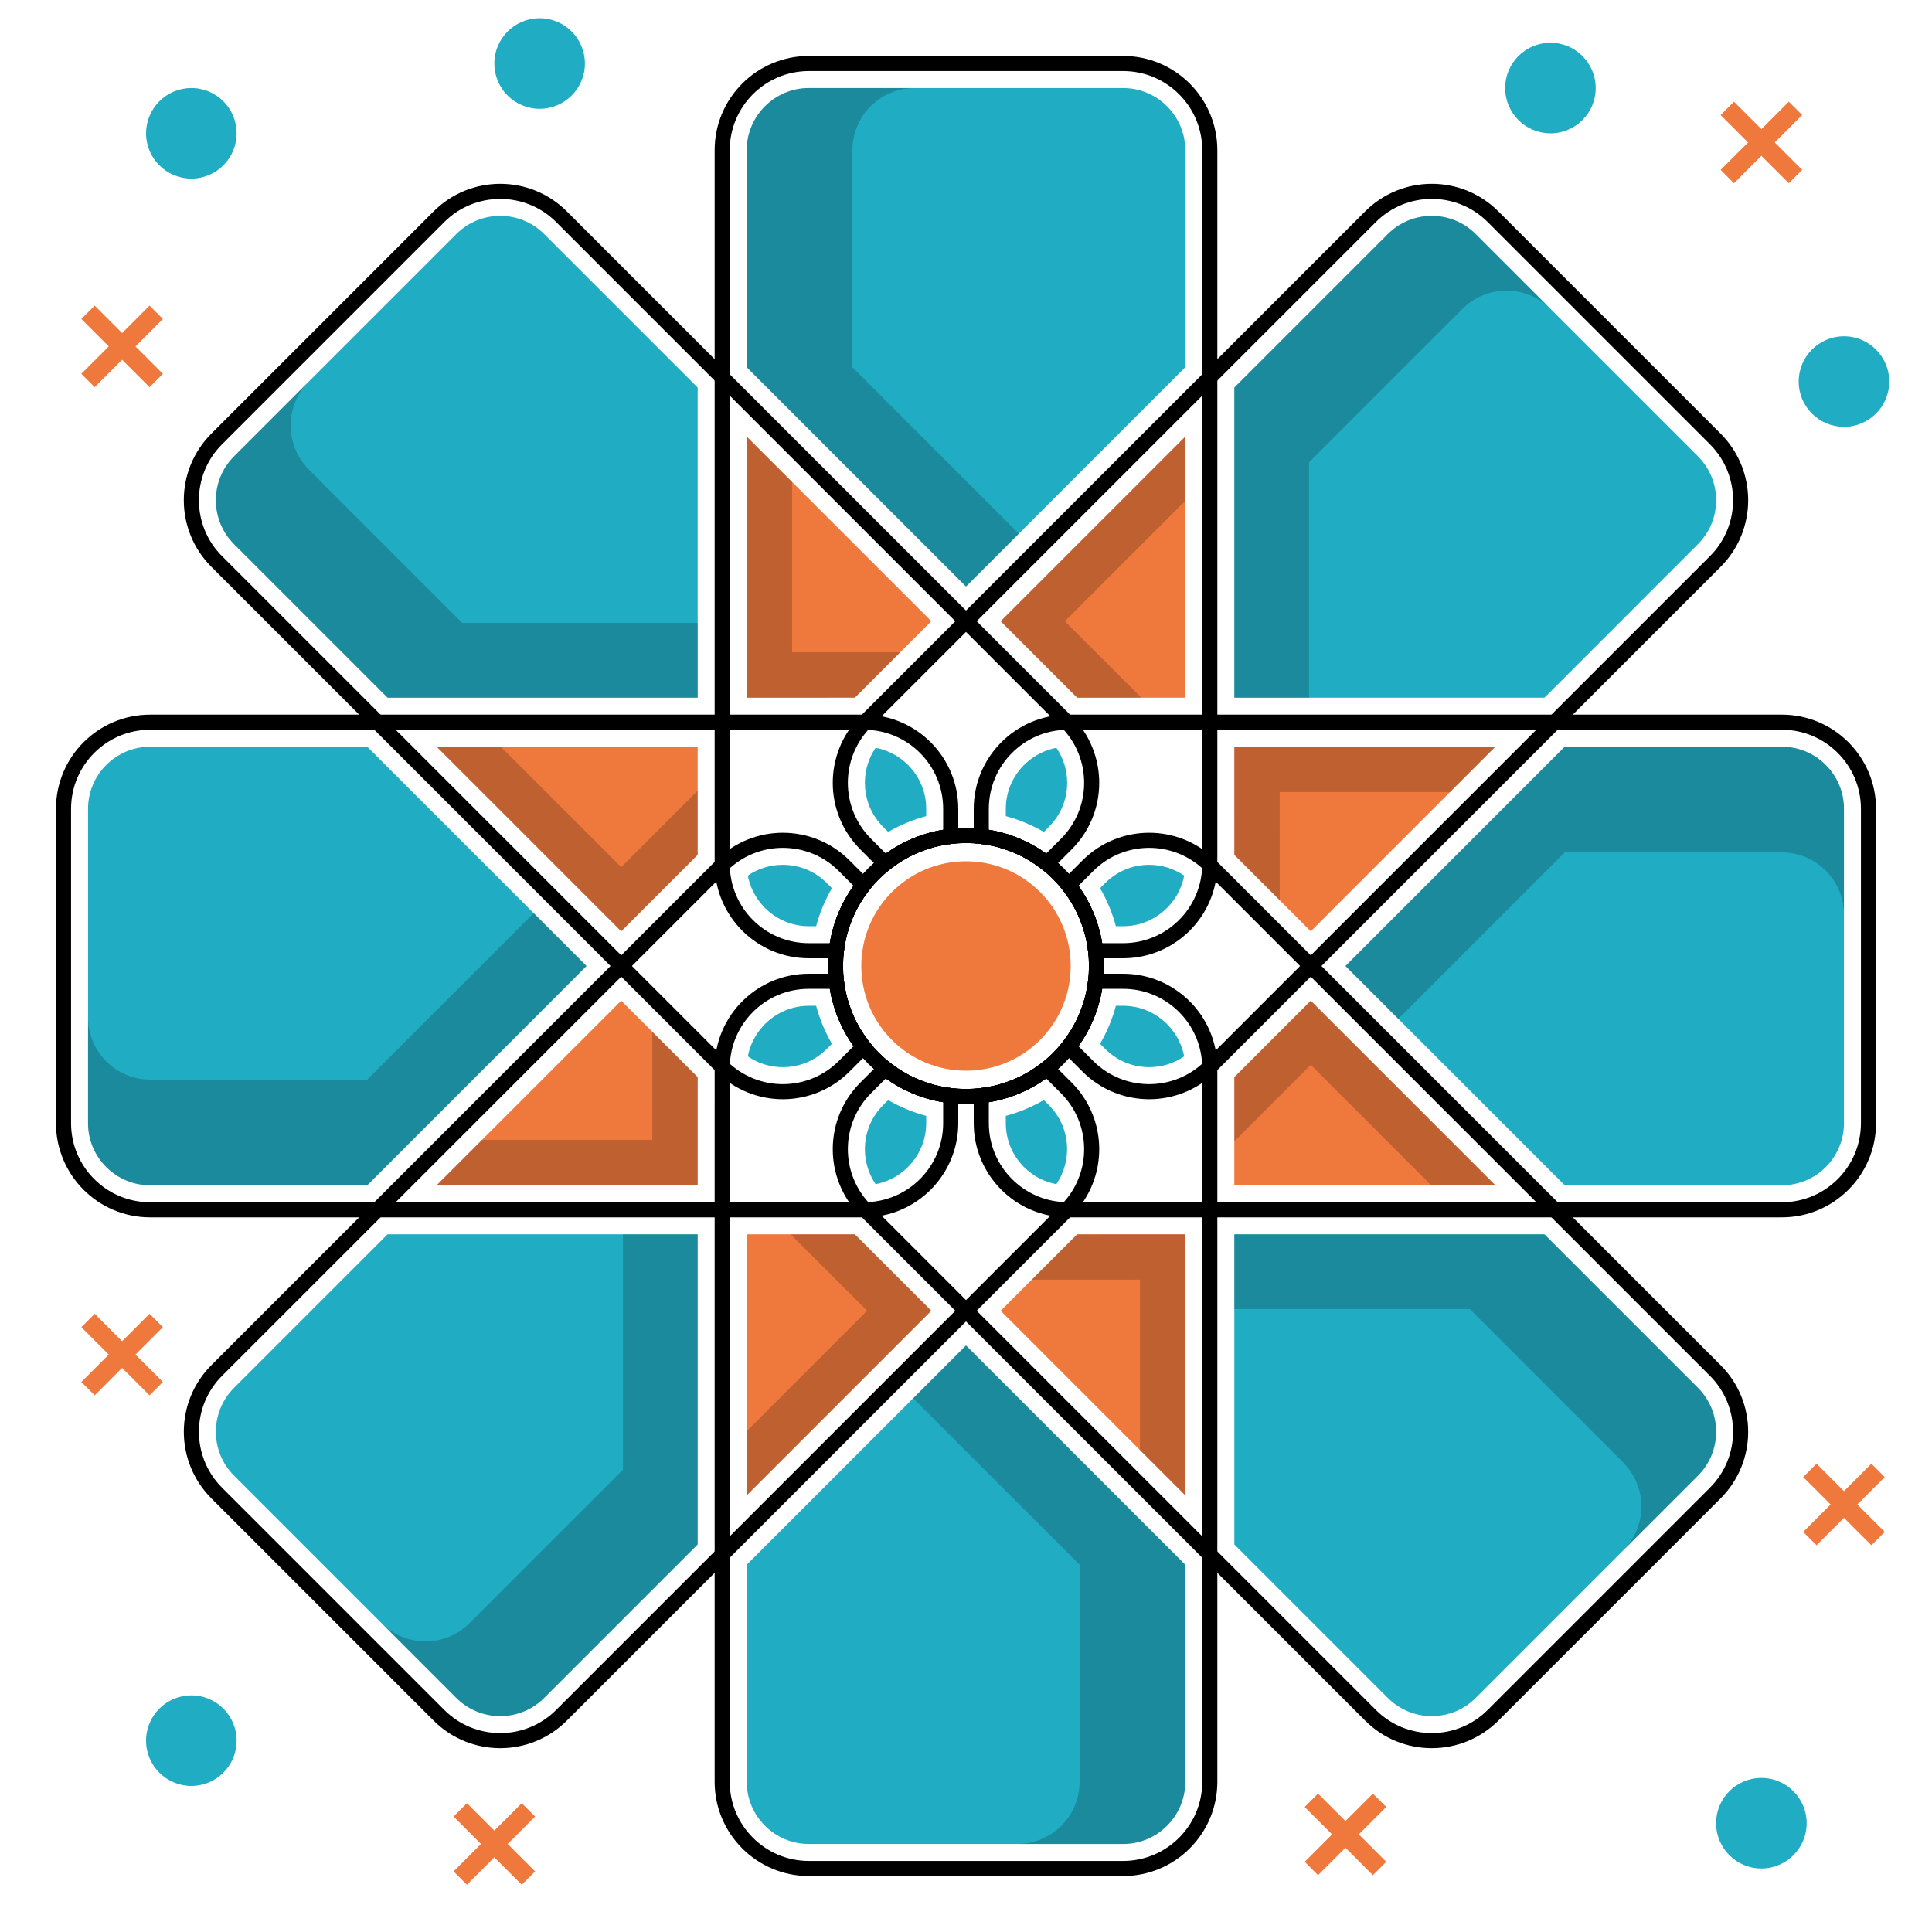 <?xml version="1.0" ?><!DOCTYPE svg  PUBLIC '-//W3C//DTD SVG 1.1//EN'  'http://www.w3.org/Graphics/SVG/1.1/DTD/svg11.dtd'><svg enable-background="new 0 0 512 512" height="512px" id="Calque_1" version="1.1" viewBox="0 0 512 512" width="512px" xml:space="preserve" xmlns="http://www.w3.org/2000/svg" xmlns:xlink="http://www.w3.org/1999/xlink"><polygon fill="#EF783C" points="265.191,347.372 314.11,396.29 314.11,327.11 285.454,327.11 "/><polygon fill="#EF783C" points="115.709,314.11 184.889,314.11 184.889,285.453 164.627,265.192 "/><polygon fill="#EF783C" points="246.807,164.625 197.89,115.709 197.89,184.889 226.542,184.889 "/><polygon fill="#EF783C" points="184.89,226.543 184.89,197.89 115.71,197.89 164.627,246.806 "/><polygon fill="#EF783C" points="197.889,396.289 246.806,347.372 226.543,327.11 197.889,327.11 "/><path d="M232.055,198.182c-4.368,6.41-3.722,15.238,1.959,20.919l1.372,1.372c3.121-1.818,6.498-3.24,10.067-4.189  v-1.919c0-4.401-1.713-8.538-4.824-11.649C238.256,200.342,235.284,198.789,232.055,198.182z" fill="#20ACC3"/><path d="M449.964,144.215c3.112-3.112,4.826-7.25,4.826-11.65c0.001-4.4-1.712-8.536-4.822-11.646l-58.885-58.884  c-3.111-3.111-7.248-4.825-11.648-4.825c-4.401,0-8.538,1.714-11.65,4.825l-40.674,40.673v82.182h82.179L449.964,144.215z" fill="#20ACC3"/><path d="M314.11,97.323V39.802c0-9.083-7.391-16.473-16.475-16.473h-83.271c-9.084,0-16.474,7.39-16.474,16.473  v57.521l58.109,58.109L314.11,97.323z" fill="#20ACC3"/><path d="M207.453,282.809c4.4,0,8.538-1.714,11.65-4.824l1.371-1.371c-1.818-3.12-3.24-6.497-4.189-10.067h-1.92  c-8.036,0-14.735,5.785-16.178,13.406C200.898,281.806,204.097,282.809,207.453,282.809z" fill="#20ACC3"/><polygon fill="#EF783C" points="396.29,197.889 327.11,197.889 327.11,226.546 347.372,246.808 "/><path d="M232.052,313.812c7.619-1.444,13.401-8.143,13.401-16.176v-1.921c-3.57-0.949-6.947-2.371-10.067-4.188  l-1.373,1.372C228.334,298.577,227.687,307.403,232.052,313.812z" fill="#20ACC3"/><polygon fill="#EF783C" points="327.11,314.11 396.29,314.11 347.372,265.193 327.11,285.454 "/><polygon fill="#EF783C" points="314.11,115.707 265.191,164.626 285.455,184.889 314.11,184.889 "/><polygon opacity="0.2" points="314.11,132.709 282.19,164.629 302.46,184.888 285.46,184.888 265.19,164.629 314.11,115.709 "/><polygon opacity="0.2" points="209.91,127.73 209.91,172.871 238.569,172.865 226.548,184.885 197.889,184.892 197.889,115.709 "/><polygon opacity="0.2" points="132.709,197.89 164.629,229.81 184.888,209.54 184.889,226.54 164.629,246.81 115.709,197.889 "/><polygon opacity="0.2" points="127.73,302.09 172.872,302.09 172.865,273.431 184.885,285.451 184.893,314.111 115.709,314.111 "/><polygon opacity="0.2" points="197.89,379.291 229.81,347.371 209.54,327.112 226.54,327.111 246.81,347.37 197.89,396.291 "/><polygon opacity="0.2" points="302.091,384.27 302.091,339.128 273.431,339.136 285.452,327.115 314.111,327.107 314.111,396.291   "/><polygon opacity="0.2" points="379.292,314.11 347.372,282.19 327.112,302.46 327.111,285.46 347.371,265.189 396.292,314.11 "/><polygon opacity="0.2" points="384.27,209.909 339.129,209.909 339.136,238.569 327.115,226.548 327.106,197.888 396.291,197.888   "/><path d="M295.716,266.546c-0.949,3.569-2.371,6.945-4.188,10.065l1.373,1.373c3.11,3.112,7.245,4.825,11.645,4.825  c3.356,0,6.557-1.003,9.269-2.856c-1.442-7.621-8.143-13.406-16.179-13.407H295.716z" fill="#20ACC3"/><path d="M304.547,229.191c-4.399,0-8.536,1.713-11.646,4.825l-1.373,1.373c1.817,3.121,3.24,6.497,4.188,10.066h1.92  c8.035,0,14.735-5.786,16.178-13.407C311.101,230.194,307.903,229.191,304.547,229.191z" fill="#20ACC3"/><path d="M216.284,245.454c0.949-3.57,2.371-6.947,4.189-10.068l-1.371-1.371c-3.111-3.112-7.248-4.825-11.649-4.825  c-3.356,0-6.555,1.003-9.267,2.856c1.442,7.622,8.142,13.409,16.177,13.409H216.284z" fill="#20ACC3"/><path d="M197.889,414.674v57.522c0.001,9.085,7.391,16.477,16.473,16.476h83.275c9.083,0,16.473-7.391,16.473-16.476  v-57.522l-58.111-58.109L197.889,414.674z" fill="#20ACC3"/><path d="M62.035,367.783c-3.111,3.112-4.825,7.249-4.825,11.649s1.714,8.537,4.825,11.647l58.883,58.883  c3.111,3.113,7.248,4.826,11.647,4.826c4.4,0,8.538-1.714,11.65-4.826l40.674-40.674v-82.18h-82.18L62.035,367.783z" fill="#20ACC3"/><path d="M472.197,197.889h-57.523L356.564,256l58.11,58.11h57.522c4.401,0,8.539-1.714,11.651-4.825  c3.111-3.111,4.824-7.247,4.824-11.646v-83.274c0-4.401-1.714-8.538-4.825-11.649C480.735,199.603,476.597,197.889,472.197,197.889z  " fill="#20ACC3"/><path d="M327.11,327.11v82.181l40.674,40.673c3.112,3.112,7.25,4.826,11.651,4.826c4.399,0,8.535-1.713,11.646-4.823  l58.883-58.883c3.113-3.112,4.827-7.249,4.826-11.65c0-4.4-1.714-8.537-4.825-11.648L409.29,327.11H327.11z" fill="#20ACC3"/><path d="M279.942,313.817c4.37-6.409,3.724-15.238-1.958-20.921l-1.37-1.37c-3.121,1.818-6.497,3.24-10.067,4.189  v1.921c-0.001,4.401,1.712,8.537,4.823,11.648C273.743,311.657,276.714,313.21,279.942,313.817z" fill="#20ACC3"/><path d="M279.955,198.187c-7.622,1.442-13.408,8.143-13.408,16.177v1.921c3.569,0.949,6.946,2.371,10.066,4.188  l1.371-1.371c3.112-3.111,4.825-7.248,4.825-11.649C282.809,204.097,281.807,200.898,279.955,198.187z" fill="#20ACC3"/><path d="M155.434,255.999L97.325,197.89l-57.522,0c-9.084,0-16.474,7.39-16.474,16.473v83.272  c0,4.4,1.713,8.537,4.825,11.648s7.249,4.825,11.649,4.825h57.521L155.434,255.999z" fill="#20ACC3"/><path d="M184.89,184.89v-82.181l-40.675-40.674c-3.111-3.111-7.248-4.824-11.648-4.824  c-4.401,0-8.538,1.713-11.649,4.825l-58.883,58.883c-3.112,3.112-4.826,7.248-4.826,11.648s1.714,8.537,4.826,11.648l40.675,40.675  H184.89z" fill="#20ACC3"/><g><path d="   M320.61,39.8v189.18c0,0.09,0,0.17-0.011,0.26c-0.13,12.57-10.369,22.71-22.97,22.71h-7.28c-0.75-6.52-3.319-12.48-7.199-17.38   c-1.67-2.13-3.591-4.05-5.721-5.72c-4.899-3.88-10.859-6.45-17.38-7.2c-1.33-0.16-2.68-0.24-4.05-0.24s-2.72,0.08-4.05,0.24   c-6.52,0.75-12.48,3.32-17.38,7.2c-2.13,1.67-4.05,3.59-5.72,5.72c-3.88,4.9-6.45,10.86-7.2,17.38h-7.29   c-12.6,0-22.83-10.14-22.96-22.71c-0.01-0.09-0.01-0.17-0.01-0.26V39.8c0-12.69,10.28-22.97,22.97-22.97h83.27   C310.32,16.83,320.61,27.11,320.61,39.8z" fill="none" stroke="#000000" stroke-linecap="round" stroke-linejoin="round" stroke-miterlimit="10" stroke-width="4"/><path d="   M282.58,223.7l-5.15,5.15c-4.899-3.88-10.859-6.45-17.38-7.2c-1.33-0.16-2.68-0.24-4.05-0.24s-2.72,0.08-4.05,0.24   c-6.52,0.75-12.48,3.32-17.38,7.2c-2.13,1.67-4.05,3.59-5.72,5.72c-3.88,4.9-6.45,10.86-7.2,17.38c-0.16,1.33-0.24,2.68-0.24,4.05   s0.08,2.72,0.24,4.05c0.76,6.521,3.33,12.48,7.2,17.38l-5.15,5.15c-8.92,8.91-23.32,8.97-32.3,0.18c-0.07-0.06-0.13-0.12-0.19-0.18   L57.44,148.81c-8.97-8.97-8.98-23.52,0-32.49l58.88-58.88c8.97-8.97,23.52-8.97,32.49,0l133.77,133.77   c0.06,0.06,0.12,0.12,0.18,0.19C291.55,200.38,291.49,214.79,282.58,223.7z" fill="none" stroke="#000000" stroke-linecap="round" stroke-linejoin="round" stroke-miterlimit="10" stroke-width="4"/><path d="   M221.65,251.95c-0.16,1.33-0.24,2.68-0.24,4.05s0.08,2.72,0.24,4.05c0.76,6.521,3.33,12.48,7.2,17.38   c1.67,2.12,3.59,4.051,5.72,5.721c4.9,3.88,10.86,6.449,17.38,7.199v7.29c0,12.591-10.14,22.83-22.71,22.96   c-0.09,0.011-0.17,0.011-0.26,0.011H39.8c-12.69,0-22.97-10.29-22.97-22.971v-83.28c0-12.69,10.29-22.97,22.97-22.97h189.18   c0.09,0,0.17,0,0.26,0.01c12.57,0.13,22.71,10.36,22.71,22.96v7.29c-6.52,0.75-12.48,3.32-17.38,7.2   c-2.13,1.67-4.05,3.59-5.72,5.72C224.97,239.47,222.4,245.43,221.65,251.95z" fill="none" stroke="#000000" stroke-linecap="round" stroke-linejoin="round" stroke-miterlimit="10" stroke-width="4"/><path d="   M282.76,320.6c-0.06,0.07-0.12,0.131-0.18,0.19L256,347.37l-64.61,64.61l-42.58,42.579c-8.97,8.971-23.52,8.971-32.49,0   l-58.88-58.88c-8.97-8.97-8.97-23.52,0-32.489l42.58-42.58L164.63,256l26.58-26.58c0.06-0.06,0.12-0.12,0.19-0.18   c8.98-8.79,23.39-8.73,32.3,0.18l5.15,5.15c-3.88,4.9-6.45,10.86-7.2,17.38c-0.16,1.33-0.24,2.68-0.24,4.05s0.08,2.72,0.24,4.05   c0.76,6.521,3.33,12.48,7.2,17.38c1.67,2.12,3.59,4.051,5.72,5.721c4.9,3.88,10.86,6.449,17.38,7.199   c1.33,0.16,2.68,0.24,4.05,0.24s2.72-0.08,4.05-0.24c6.521-0.75,12.48-3.319,17.38-7.199l5.15,5.149   C291.49,297.21,291.55,311.62,282.76,320.6z" fill="none" stroke="#000000" stroke-linecap="round" stroke-linejoin="round" stroke-miterlimit="10" stroke-width="4"/><path d="   M320.61,283.02V472.2c0,12.68-10.29,22.97-22.98,22.97h-83.27c-12.68,0-22.97-10.29-22.97-22.97V283.02c0-0.09,0-0.17,0.01-0.26   c0.13-12.569,10.37-22.72,22.96-22.71h7.29c0.76,6.521,3.33,12.48,7.2,17.38c1.67,2.12,3.59,4.051,5.72,5.721   c4.9,3.88,10.86,6.449,17.38,7.199c1.33,0.16,2.68,0.24,4.05,0.24s2.72-0.08,4.05-0.24c6.521-0.75,12.48-3.319,17.38-7.199   c2.13-1.67,4.051-3.601,5.721-5.721c3.869-4.899,6.439-10.859,7.199-17.38h7.28c12.601,0,22.84,10.141,22.97,22.71   C320.61,282.85,320.61,282.93,320.61,283.02z" fill="none" stroke="#000000" stroke-linecap="round" stroke-linejoin="round" stroke-miterlimit="10" stroke-width="4"/><path d="   M454.559,395.68l-58.88,58.88c-8.97,8.971-23.52,8.971-32.489,0l-42.58-42.579l-91.19-91.19c-0.06-0.06-0.12-0.12-0.18-0.19   c-8.79-8.979-8.73-23.39,0.18-32.3l5.15-5.149c4.9,3.88,10.86,6.449,17.38,7.199c1.33,0.16,2.68,0.24,4.05,0.24   s2.72-0.08,4.05-0.24c6.521-0.75,12.48-3.319,17.38-7.199c2.13-1.67,4.051-3.601,5.721-5.721c3.869-4.899,6.439-10.859,7.199-17.38   c0.16-1.33,0.24-2.68,0.24-4.05s-0.08-2.72-0.24-4.05c-0.75-6.52-3.319-12.48-7.199-17.38l5.149-5.15   c8.91-8.91,23.32-8.97,32.3-0.18c0.07,0.06,0.131,0.12,0.19,0.18l91.19,91.19l42.579,42.58   C463.53,372.16,463.53,386.71,454.559,395.68z" fill="none" stroke="#000000" stroke-linecap="round" stroke-linejoin="round" stroke-miterlimit="10" stroke-width="4"/><path d="   M495.17,214.36v83.28c0,12.681-10.28,22.971-22.97,22.971H283.019c-0.09,0-0.17,0-0.26-0.011   c-12.569-0.13-22.72-10.369-22.71-22.96v-7.29c6.521-0.75,12.48-3.319,17.38-7.199c2.13-1.67,4.051-3.601,5.721-5.721   c3.869-4.899,6.439-10.859,7.199-17.38c0.16-1.33,0.24-2.68,0.24-4.05s-0.08-2.72-0.24-4.05c-0.75-6.52-3.319-12.48-7.199-17.38   c-1.67-2.13-3.591-4.05-5.721-5.72c-4.899-3.88-10.859-6.45-17.38-7.2v-7.29c0-12.6,10.141-22.83,22.71-22.96   c0.09-0.01,0.17-0.01,0.26-0.01H472.2C484.88,191.39,495.17,201.67,495.17,214.36z" fill="none" stroke="#000000" stroke-linecap="round" stroke-linejoin="round" stroke-miterlimit="10" stroke-width="4"/><path d="   M454.559,148.81l-42.579,42.58L347.37,256l-26.58,26.58c-0.06,0.06-0.12,0.12-0.19,0.18c-8.979,8.79-23.39,8.73-32.3-0.18   l-5.149-5.15c3.869-4.899,6.439-10.859,7.199-17.38c0.16-1.33,0.24-2.68,0.24-4.05s-0.08-2.72-0.24-4.05   c-0.75-6.52-3.319-12.48-7.199-17.38c-1.67-2.13-3.591-4.05-5.721-5.72c-4.899-3.88-10.859-6.45-17.38-7.2   c-1.33-0.16-2.68-0.24-4.05-0.24s-2.72,0.08-4.05,0.24c-6.52,0.75-12.48,3.32-17.38,7.2l-5.15-5.15   c-8.91-8.92-8.97-23.32-0.18-32.3c0.06-0.07,0.12-0.13,0.18-0.19L256,164.63l64.61-64.61l42.58-42.58   c8.97-8.97,23.52-8.98,32.489,0l58.88,58.88C463.53,125.29,463.53,139.84,454.559,148.81z" fill="none" stroke="#000000" stroke-linecap="round" stroke-linejoin="round" stroke-miterlimit="10" stroke-width="4"/></g><circle cx="256" cy="255.999" fill="#EF783C" r="27.744"/><g><path d="M242.001,370.563l14-14l58.109,58.111v57.529c0,9.08-7.39,16.471-16.47,16.471h-27.999   c9.079,0,16.47-7.391,16.47-16.471v-57.529L242.001,370.563z" opacity="0.2"/><path d="M270,141.437l-14,14l-58.11-58.111v-57.53c0-9.079,7.39-16.47,16.47-16.47h28   c-9.08,0-16.469,7.391-16.469,16.47v57.53L270,141.437z" opacity="0.2"/></g><g><path d="M327.109,346.907v-19.8l82.181,0.002l40.679,40.68c6.421,6.42,6.422,16.871,0.001,23.292l-19.798,19.798   c6.42-6.42,6.42-16.871-0.001-23.292l-40.68-40.68H327.109z" opacity="0.2"/><path d="M184.891,165.092v19.799l-82.181-0.001l-40.68-40.68c-6.42-6.42-6.421-16.871,0-23.292l19.798-19.798   c-6.42,6.42-6.419,16.871,0,23.291l40.68,40.68L184.891,165.092z" opacity="0.2"/></g><g><path d="M370.563,269.999l-14.001-14l58.112-58.109l57.529,0c9.079,0,16.471,7.389,16.471,16.469v27.999   c0-9.079-7.391-16.469-16.471-16.469h-57.53L370.563,269.999z" opacity="0.2"/><path d="M141.437,242l14,14L97.326,314.11h-57.53c-9.079,0-16.47-7.389-16.47-16.47v-27.999   c0,9.079,7.391,16.469,16.47,16.469h57.53L141.437,242z" opacity="0.2"/></g><g><path d="M346.908,184.891h-19.801l0.003-82.181l40.68-40.679c6.42-6.42,16.871-6.422,23.292-0.001l19.798,19.798   c-6.42-6.42-16.871-6.42-23.292,0.001l-40.68,40.68V184.891z" opacity="0.2"/><path d="M165.093,327.11l19.799-0.001l-0.001,82.181l-40.68,40.68c-6.42,6.42-16.871,6.422-23.292,0l-19.798-19.798   c6.42,6.42,16.871,6.419,23.291-0.001l40.68-40.68L165.093,327.11z" opacity="0.2"/></g><circle cx="466.785" cy="483.17" fill="#20ACC3" r="12"/><circle cx="488.673" cy="101.12" fill="#20ACC3" r="12"/><circle cx="410.88" cy="23.329" fill="#20ACC3" r="12"/><circle cx="143.006" cy="16.83" fill="#20ACC3" r="12"/><circle cx="50.709" cy="35.329" fill="#20ACC3" r="12"/><circle cx="50.709" cy="461.288" fill="#20ACC3" r="12"/><g><line fill="none" stroke="#EF783C" stroke-miterlimit="10" stroke-width="5" x1="365.596" x2="347.527" y1="477.099" y2="495.17"/><line fill="none" stroke="#EF783C" stroke-miterlimit="10" stroke-width="5" x1="347.527" x2="365.596" y1="477.099" y2="495.17"/></g><g><line fill="none" stroke="#EF783C" stroke-miterlimit="10" stroke-width="5" x1="140.041" x2="121.971" y1="479.639" y2="497.71"/><line fill="none" stroke="#EF783C" stroke-miterlimit="10" stroke-width="5" x1="121.971" x2="140.041" y1="479.639" y2="497.71"/></g><g><line fill="none" stroke="#EF783C" stroke-miterlimit="10" stroke-width="5" x1="41.395" x2="23.326" y1="349.947" y2="368.018"/><line fill="none" stroke="#EF783C" stroke-miterlimit="10" stroke-width="5" x1="23.326" x2="41.395" y1="349.947" y2="368.018"/></g><g><line fill="none" stroke="#EF783C" stroke-miterlimit="10" stroke-width="5" x1="497.709" x2="479.639" y1="389.673" y2="407.744"/><line fill="none" stroke="#EF783C" stroke-miterlimit="10" stroke-width="5" x1="479.639" x2="497.709" y1="389.673" y2="407.744"/></g><g><line fill="none" stroke="#EF783C" stroke-miterlimit="10" stroke-width="5" x1="475.819" x2="457.75" y1="28.714" y2="46.785"/><line fill="none" stroke="#EF783C" stroke-miterlimit="10" stroke-width="5" x1="457.75" x2="475.819" y1="28.714" y2="46.785"/></g><g><line fill="none" stroke="#EF783C" stroke-miterlimit="10" stroke-width="5" x1="41.395" x2="23.326" y1="82.765" y2="100.837"/><line fill="none" stroke="#EF783C" stroke-miterlimit="10" stroke-width="5" x1="23.326" x2="41.395" y1="82.765" y2="100.837"/></g></svg>